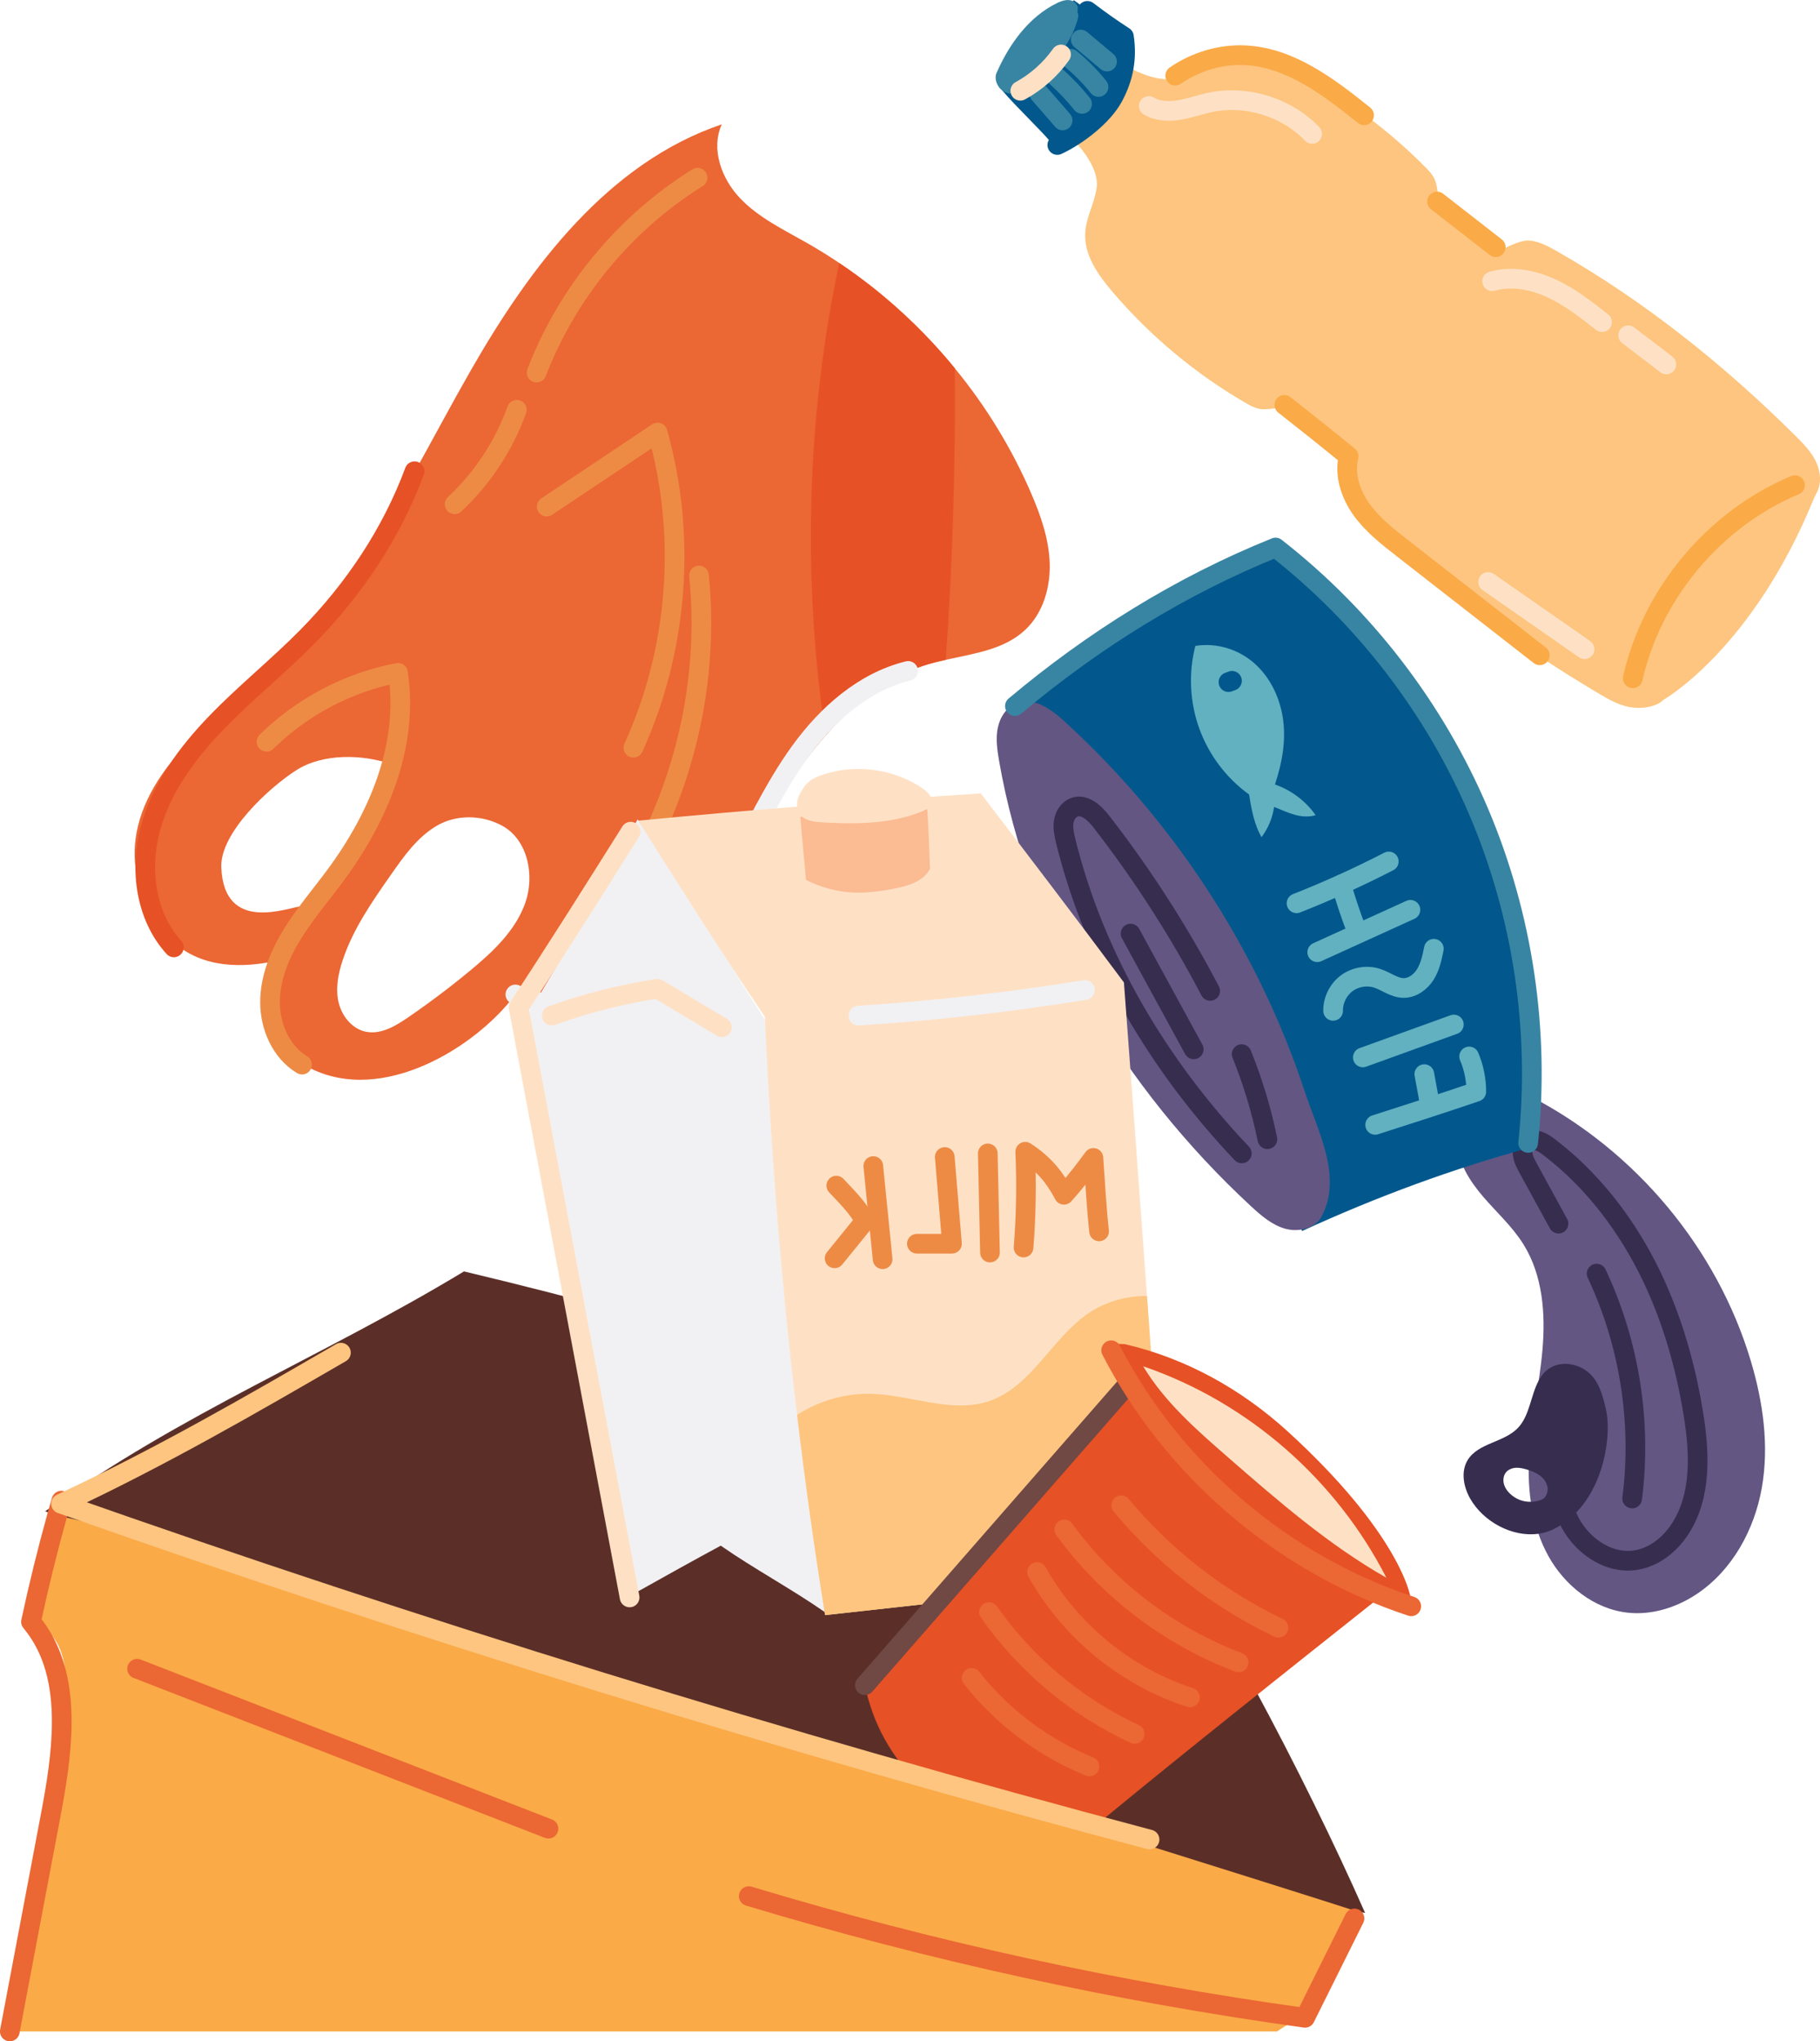 <?xml version="1.0" encoding="UTF-8"?><svg id="Layer_2" xmlns="http://www.w3.org/2000/svg" viewBox="0 0 315.49 353.77"><defs><style>.cls-1{stroke:#e65125;}.cls-1,.cls-2,.cls-3,.cls-4,.cls-5,.cls-6,.cls-7,.cls-8,.cls-9,.cls-10,.cls-11,.cls-12{fill:none;stroke-linecap:round;stroke-linejoin:round;stroke-width:3.41px;}.cls-13{fill:#e65125;}.cls-2{stroke:#eb6734;}.cls-14{fill:#fbbb93;}.cls-3{stroke:#fee1c5;}.cls-4{stroke:#61b1c1;}.cls-15{fill:#faaa47;}.cls-16{fill:#f1f1f4;}.cls-17{fill:#eb6734;}.cls-18{fill:#61b1c1;}.cls-5{stroke:#372d4f;}.cls-19{fill:#02588c;}.cls-20{fill:#635683;}.cls-6{stroke:#f1f1f4;}.cls-7{stroke:#fdc57f;}.cls-8{stroke:#ed8b45;}.cls-9{stroke:#02588c;}.cls-10{stroke:#faaa47;}.cls-21{fill:#372d4f;}.cls-22{fill:#3885a3;}.cls-23{fill:#5b2f28;}.cls-24{fill:#fdc57f;}.cls-11{stroke:#704844;}.cls-25{fill:#fee1c5;}.cls-12{stroke:#3885a3;}</style></defs><g id="Layer_1-2"><path class="cls-24" d="M181.31,20.6c1.72.19,9.42,6.98,8.8,11.86-.34,2.67-1.81,5.12-1.99,7.81-.25,3.86,2.19,7.34,4.7,10.28,6.52,7.65,14.35,14.19,23.05,19.25.93.54,1.91,1.08,2.98,1.12,1.07.05,3.41-.19,3.49-.69,4.14,3.51,6.28,5.25,10.9,8.48-.15.66-.98,3.67-.46,5.28s1.71,2.91,2.9,4.13c12.23,12.59,26.41,23.18,41.51,32.11,1.64.97,3.33,1.93,5.2,2.3s4.6.12,5.95-1.23c0,0,15.44-8.71,26.13-35.01l.39-.79c.96-1.65.75-3.77-.07-5.49-.82-1.72-2.18-3.11-3.53-4.45-12.44-12.37-26.27-23.43-41.52-32.1-1.48-.84-3.03-1.67-4.72-1.77-1.69-.09-4.4,1.46-5,1.78-4.29-3.66-6.52-5.29-10.95-8.41.46-.21.1-2.53-.21-3.55-.32-1.03-1.08-1.84-1.84-2.6-7.08-7.14-15.38-13.07-24.43-17.46-3.48-1.69-7.46-3.17-11.13-1.96-2.56.84-4.56,2.89-7.06,3.89-4.56,1.83-13.07-3.91-13.69-5.53l-9.38,12.75Z"/><path class="cls-19" d="M186.14.03c2.69,1.89,5.26,3.95,8.19,6.25.29,3.9-.71,7.88-2.82,11.17-2.11,3.29-5.31,5.87-9.01,7.57-2.82-3.26-5.95-6.08-8.77-9.34,3.54-5.09,7.65-10.44,12.42-15.65Z"/><path class="cls-22" d="M172.76,12.62c2.18-4.99,5.58-9.69,10.47-12.09.92-.45,2.07-.8,2.92-.23,1.01.68.92,2.2.57,3.37-1.23,4.1-4.18,7.44-7.29,10.37-.69.65-1.4,1.29-2.25,1.72-.85.42-1.85.61-2.75.3-1.4-.48-2.2-2.25-1.68-3.44Z"/><path class="cls-9" d="M188.49,1.88c2.57,1.93,3.78,2.79,6.34,4.47.56,3.76-.05,7.08-1.85,10.43-1.81,3.35-6.25,6.75-9.7,8.35"/><path class="cls-12" d="M187.35,6.86c1.52,1.27,3.04,2.54,4.55,3.81"/><path class="cls-12" d="M185.6,10.19c1.77,1.46,3.38,3.09,4.82,4.88"/><path class="cls-12" d="M183.25,13.43c1.56,1.4,3.01,2.94,4.32,4.58"/><path class="cls-12" d="M180.17,16.23c1.34,1.55,2.69,3.09,4.03,4.64"/><path class="cls-3" d="M199.13,18.37c1.57.93,3.52.99,5.32.69,1.8-.3,3.53-.93,5.32-1.31,6.31-1.33,13.23.81,17.69,5.46"/><path class="cls-3" d="M258.66,48.74c3.39-.95,7.08-.25,10.28,1.23,3.2,1.48,6,3.68,8.77,5.86"/><path class="cls-3" d="M282.24,58.11c2.21,1.68,4.41,3.36,6.62,5.05"/><path class="cls-3" d="M257.96,100.86c5.57,3.88,11.14,7.77,16.72,11.65"/><path class="cls-10" d="M311.15,84.08c-13.96,5.85-24.76,18.71-28.11,33.47"/><path class="cls-10" d="M222.64,70.17c3.67,2.9,7.34,5.79,11.14,8.91-.79,3.16.33,6.56,2.22,9.21,1.9,2.65,4.51,4.7,7.08,6.7,7.94,6.19,15.89,12.38,23.83,18.58"/><path class="cls-10" d="M203.72,13.11c3.54-2.44,7.88-3.75,12.18-3.53,7.8.4,14.46,5.51,20.56,10.4"/><path class="cls-10" d="M249.11,34.92c3.39,2.64,6.78,5.28,10.17,7.92"/><path class="cls-3" d="M176.87,15.73c2.79-1.52,5.23-3.69,7.06-6.29"/><path class="cls-17" d="M178.71,85.41c-3.36-7.77-7.83-15.05-13.21-21.6-.31-.39-.63-.77-.96-1.15-1.16-1.38-2.37-2.73-3.62-4.04-.36-.38-.72-.75-1.09-1.13-.4-.4-.8-.8-1.2-1.2-.51-.49-1.01-.97-1.52-1.46-.32-.29-.63-.58-.95-.87-.84-.77-1.69-1.52-2.55-2.24-1.3-1.11-2.62-2.17-3.98-3.18-3.12-2.36-6.38-4.52-9.78-6.45-4.05-2.31-8.37-4.37-11.58-7.75s-5.09-8.55-3.15-12.79c-19.65,6.65-33.16,24.57-43.47,42.57-3.42,5.97-6.67,12.11-10.04,18.16-6.77,12.2-14.04,24.04-24.2,33.47-4.77,4.42-10.09,8.23-14.65,12.86-4.56,4.64-8.41,10.33-9.26,16.78-.7,5.35.86,10.94,4.13,15.22.73.97,1.55,1.86,2.45,2.68,4.9,4.44,11.83,4.62,18.27,3.12-1.85,2.99-2.12,6.42-1.35,9.57.96,4.02,3.62,7.59,6.87,9.2,12.5,6.21,28.49-3.56,35.43-12.77.51.27,1.03.49,1.55.69.64.24,1.28.43,1.93.57,1.06.23,2.13.34,3.21.33,6.85-.04,14.02-4.59,20.3-10.14,1.75-1.55,3.38-3.23,4.9-5,.03-.04.06-.08.1-.12,1.61-1.87,3.11-3.85,4.54-5.89.01-.01.02-.03.03-.05,2.87-4.09,5.46-8.42,8.13-12.66.68-1.08,1.36-2.15,2.06-3.21,2.13-3.25,4.46-6.48,7.06-9.44t.02-.02c.28-.34.58-.68.9-1.01.61-.68,1.25-1.35,1.9-1.98.32-.34.64-.65.98-.95.33-.33.67-.63,1.01-.92.61-.56,1.23-1.08,1.87-1.58,1.54-1.22,3.16-2.32,4.87-3.27.32-.18.66-.36.99-.53.35-.18.7-.36,1.06-.52.53-.25,1.06-.48,1.61-.69.34-.15.68-.27,1.03-.39,0,0,.01-.01.02-.01.42-.16.85-.3,1.28-.43.54-.16,1.08-.31,1.63-.45s1.11-.27,1.67-.39c4.98-1.1,10.17-1.78,13.8-5.22,3.07-2.9,4.35-7.33,4.21-11.55s-1.57-8.29-3.25-12.17ZM52.33,157.05c-2.37.18-13.48,4.87-13.97-6.7-.26-5.99,8.3-13.87,13.01-16.87,4.58-2.92,11.36-2.79,16.49-1.04-4.34,10.11-7.38,18.07-15.53,24.61ZM81.58,168.15c-3.51,2.91-7.15,5.65-10.9,8.22-2.16,1.47-4.65,2.95-7.21,2.45-2.42-.47-4.22-2.71-4.78-5.11s-.07-4.92.7-7.26c1.8-5.43,5.12-10.2,8.4-14.88,2.21-3.17,4.53-6.44,7.86-8.42s7.8-2.01,11.41-.04c4.44,2.44,5.68,8.61,3.99,13.39-1.7,4.78-5.57,8.42-9.47,11.65Z"/><path class="cls-8" d="M52.36,184.51c-3.61-2.16-5.53-6.52-5.55-10.73-.02-4.21,1.63-8.27,3.84-11.86,2.21-3.58,4.97-6.79,7.47-10.17,7.5-10.13,12.79-22.58,10.87-35.14-8.55,1.62-16.59,5.84-22.79,11.95"/><path class="cls-1" d="M30.14,164.19c-4.9-5.38-5.97-13.5-4.09-20.53,1.88-7.03,6.35-13.11,11.4-18.35,5.05-5.24,10.76-9.81,15.87-15,8.04-8.17,14.56-17.9,18.54-28.64"/><path class="cls-8" d="M120.92,30.8c-12.62,7.85-22.57,19.9-27.9,33.77"/><path class="cls-8" d="M89.59,71.02c-2.23,6.21-5.96,11.87-10.78,16.37"/><path class="cls-8" d="M101.92,162.46c14.4-17.23,21.51-40.37,19.25-62.72"/><path class="cls-8" d="M109.79,129.59c7.75-16.96,9.27-36.69,4.2-54.63l-19.22,12.84"/><path class="cls-13" d="M165.5,63.81c.15,16.97-.38,33.79-1.56,50.54-1.12.25-2.22.52-3.29.84-6.97,2.12-12.7,6.74-17.54,12.3-4.04-27.37-3.28-55.18,2.37-81.9,7.52,5.05,14.28,11.21,20.02,18.22Z"/><path class="cls-6" d="M157.42,116.28c-7.72,1.9-14.06,7.54-18.72,13.98-4.67,6.44-7.95,13.75-11.8,20.71-3.85,6.96-8.44,13.76-14.98,18.29-6.53,4.53-15.36,6.43-22.58,3.09"/><path class="cls-20" d="M252.82,195.41c1.42-5.37,7.72-7.87,12.65-5.31,18.07,9.39,32.19,26.25,38.03,45.78,2.12,7.1,3.19,14.64,1.91,21.94s-5.12,14.33-11.28,18.44c-3.52,2.35-7.8,3.7-12.01,3.23-5.81-.64-10.89-4.71-13.72-9.82-2.83-5.11-3.64-11.14-3.36-16.97.3-6.3,1.79-12.48,2.34-18.76s.04-12.94-3.3-18.29c-1.91-3.07-4.64-5.52-7-8.27-2.35-2.74-4.42-6.01-4.53-9.62-.02-.77.07-1.56.28-2.35Z"/><path class="cls-5" d="M271.73,262.98c2,4.58,6.87,8.18,11.81,7.41,3.17-.49,5.9-2.67,7.66-5.35,3.75-5.7,3.45-13.12,2.36-19.87-1.43-8.91-4-17.68-8.12-25.71-4.13-8.03-9.84-15.3-17.04-20.75-1.03-.78-2.41-1.54-3.52-.88-.73.44-1.02,1.39-.92,2.24.1.85.52,1.62.93,2.37,1.76,3.21,3.51,6.42,5.27,9.63"/><path class="cls-5" d="M282.93,259.71c1.69-13.23-.47-26.92-6.16-38.98"/><path class="cls-21" d="M278.4,244.32c-.56-2.39-1.19-4.92-3.08-6.49-1.88-1.57-4.81-2.01-6.83-.62-.78.54-1.33,1.25-1.76,2.05-1.39,2.55-1.55,6.08-3.62,8.23-2.42,2.52-6.88,2.58-8.7,5.56-1.21,1.99-.72,4.63.43,6.66,2.3,4.05,7.33,6.74,11.84,6.11.91-.13,1.81-.39,2.65-.81.94-.47,1.8-1.03,2.58-1.66,6.24-5.05,7.47-14.79,6.49-19.03ZM267.67,259.63c-.31.3-1.22.63-2.31.65-.85.01-1.8-.17-2.67-.7-.89-.54-1.69-1.33-1.98-2.34-.19-.68-.12-1.45.3-2.01.4-.53,1.08-.8,1.75-.85.67-.04,1.33.13,1.97.32.08.03.17.05.25.08.66.22,1.3.48,1.86.88.63.44,1.15,1.07,1.36,1.82.2.75.03,1.61-.53,2.15Z"/><path class="cls-19" d="M219.15,95.07c14.84,11.04,28.27,25.76,36.18,44.41,7.91,18.65,11.35,39.18,9.96,59.4-13.26,3.61-26.55,8.48-39.58,14.47-12.89-32.34-36.52-59.47-50.4-91.89,13.98-10.92,28.1-17.08,43.83-26.38Z"/><path class="cls-20" d="M229.12,210.8c-1.11,2.11-3.98,2.79-6.3,2.16-2.32-.64-4.2-2.28-5.96-3.9-22.16-20.52-38.56-47.65-43.68-77.24-.32-1.88-.6-3.81-.22-5.67s1.55-3.67,3.35-4.33c2.88-1.05,5.88,1.08,8.14,3.14,19.16,17.46,33.7,39.85,41.77,64.35,2.19,6.66,6.54,14.57,2.89,21.5Z"/><path class="cls-5" d="M215.26,199.9c-14.41-15.2-25.51-33.79-30.52-54.13-.26-1.08-.51-2.19-.36-3.29.16-1.1.8-2.19,1.85-2.57,1.81-.65,3.56,1.02,4.73,2.54,7.12,9.18,13.43,19,18.82,29.29"/><path class="cls-5" d="M219.7,197.44c-1.04-5.04-2.53-9.98-4.46-14.75"/><path class="cls-5" d="M206.93,181.86c-3.65-6.69-7.3-13.38-10.95-20.06"/><path class="cls-4" d="M238.38,194.95c5.88-1.88,11.76-3.77,17.53-5.74,0-2.09-.42-4.19-1.24-6.11"/><path class="cls-4" d="M247.82,191.16c-.31-1.67-.61-3.33-.92-5"/><path class="cls-4" d="M252.02,177.56c-5.26,1.9-10.52,3.8-15.78,5.7"/><path class="cls-4" d="M248.55,164.43c-.3,1.53-.64,3.1-1.46,4.43-.82,1.33-2.25,2.39-3.81,2.37-1.63-.03-3.01-1.19-4.57-1.69-1.76-.57-3.78-.23-5.26.87-1.48,1.1-2.39,2.94-2.36,4.78"/><path class="cls-4" d="M244.49,157.68c-5.38,2.45-10.77,4.9-16.15,7.35"/><path class="cls-4" d="M240.74,149.3c-5.21,2.68-10.55,5.11-15.99,7.25"/><path class="cls-4" d="M235.05,160.97c-.95-2.53-1.81-5.09-2.56-7.68"/><path class="cls-18" d="M216.53,137.7c-3.94-2.83-6.99-6.88-8.64-11.44-1.65-4.56-1.89-9.62-.68-14.32,3.84-.6,7.62.67,10.32,3.1,2.7,2.43,4.33,5.9,4.86,9.49.52,3.59-.01,7.28-1.38,11.43,2.83.98,5.33,2.87,7.05,5.32-1.16.35-2.42.26-3.59-.06s-2.27-.85-3.61-1.37c-.27,1.89-1.03,3.71-2.18,5.24-1.18-2.05-1.7-4.47-2.15-7.38Z"/><path class="cls-9" d="M212.95,118.22c.2-.08.4-.15.61-.23"/><path class="cls-12" d="M175.93,122.37c13.52-11.35,28.62-20.81,45.18-27.48,15.39,11.99,27.65,27.96,35.27,45.92,7.62,17.96,10.58,37.87,8.52,57.27"/><path class="cls-23" d="M236.63,331.52c-10.43-23.6-27.18-55.5-41.28-75.48-37.78-14.72-76.67-26.58-114.92-35.69-24.31,14.71-49.1,24.57-72.6,41.58,73.73,26.91,156.79,59.85,228.81,69.59Z"/><path class="cls-16" d="M142.94,279.37c-5.55-3.88-12.45-7.61-18-11.49-4.69,2.53-9.63,5.29-14.58,8.06-9.06-33.5-15.28-66.6-18.99-99.98,6.78-10.87,12.97-22.41,19.16-33.96,8.6,13,15.64,24.71,22.55,35.54,4.97,33.48,9.26,67.12,9.86,101.83Z"/><path class="cls-25" d="M143.03,279.91c19.71-2.18,39.43-4.36,59.14-6.53-2.29-35.21-4.81-69.16-7.34-103.11-8.23-11.07-16.52-21.92-24.81-32.76-20.37,1.29-39.58,2.82-59.39,4.72,7.35,11.65,14.69,23.29,21.95,33.99,1.57,34.92,4.92,69.76,10.44,103.7Z"/><path class="cls-3" d="M125.14,178.04c-3.72-2.23-7.44-4.45-11.16-6.68-6.24.95-12.4,2.51-18.34,4.66"/><path class="cls-3" d="M109.33,144.14c-6.52,10.37-13.05,20.74-19.44,30.44,6.42,34.09,12.83,68.18,19.25,102.27"/><path class="cls-6" d="M188.07,171.58c-13,2.11-26.11,3.59-39.25,4.44"/><path class="cls-14" d="M138.73,141.6c.33,3.63.65,7.27.98,10.9,2.61,1.29,5.19,1.99,7.76,2.16,2.57.17,5.16-.17,7.69-.68,2.35-.47,4.94-1.27,6.05-3.39-.14-3.81-.26-7.16-.47-10.31-6.89-.96-13.94-.8-22.01,1.32Z"/><path class="cls-25" d="M141.44,134.72c5.99-2.51,13.24-1.73,18.56,1.98.8.56,1.64,1.39,1.47,2.35-.16.86-1.06,1.35-1.87,1.67-5.38,2.12-11.33,2.13-17.1,1.8-1.39-.08-2.96-.26-3.81-1.36-.76-.98-.66-2.42-.08-3.51.59-1.09,1.34-2.3,2.82-2.92Z"/><path class="cls-8" d="M190.52,213.41c-.45-4.17-.67-8.37-.98-12.73-1.43,1.93-2.85,3.87-5.11,6.39-1.44-2.74-3.29-5.26-6.71-7.46.24,5.53.15,11.08-.29,16.6"/><path class="cls-8" d="M171.23,199.9c.13,5.73.26,11.45.38,17.18"/><path class="cls-8" d="M163.77,200.52c.42,5.01.83,10.02,1.25,15.03-2.03,0-4.05,0-6.08,0"/><path class="cls-8" d="M151.38,202.09c.54,5.38,1.08,10.77,1.62,16.15"/><path class="cls-8" d="M144.97,205.48c2.12,2.22,4.23,4.43,4.91,6.19-1.73,2.14-3.47,4.27-5.2,6.41"/><path class="cls-24" d="M143.03,279.91c-1.87-11.47-3.46-23.06-4.85-34.7,3.8-2.43,8.32-3.77,12.84-3.65,6.92.18,13.97,3.49,20.51,1.24,7.28-2.51,10.77-10.82,17.12-15.18,2.98-2.04,6.57-3.03,10.18-3.02,1.15,16.07,2.28,32.29,3.35,48.79-19.71,2.18-39.43,4.36-59.14,6.53Z"/><path class="cls-13" d="M158.34,308.3c-4.58-5.12-7.31-10.33-8.59-17.09,16.84-16.68,32.15-34.08,46.79-52.03-1.91-2.13-3.25-4.12-3.63-6.3.68.02,1.35.05,2.03.07,10.57,2.42,20.24,7.81,28.26,15.12,18.94,17.27,21.71,28.46,21.42,30.04-.19,1.04-5.61-.97-5.47-1.26-16.32,12.96-32.74,25.94-49.17,39.49-1.09-.2-30.76-7.06-31.64-8.04Z"/><path class="cls-2" d="M221.61,282.11c-10.48-5.01-19.85-12.31-27.26-21.24"/><path class="cls-2" d="M214.71,288.11c-12.02-4.54-22.67-12.65-30.23-23.05"/><path class="cls-2" d="M206.27,294.18c-11.13-3.6-20.79-11.53-26.5-21.73"/><path class="cls-2" d="M196.69,300.51c-10.07-4.66-18.88-12.03-25.25-21.12"/><path class="cls-2" d="M188.86,306.15c-7.99-3.23-15.11-8.58-20.44-15.36"/><path class="cls-11" d="M195.63,239.76c-15.24,17.43-30.47,34.87-45.71,52.3"/><path class="cls-25" d="M240.32,273.44c-8.65-16.9-23.82-30.36-42.16-36.65,3.72,6.18,9.25,11.02,14.69,15.76,8.7,7.58,17.45,15.19,27.47,20.89Z"/><path class="cls-2" d="M244.63,278.39c-22.2-7.31-41.29-23.6-52.01-44.37"/><path class="cls-15" d="M236.23,331.61c-3.25,5.96-6.5,11.92-9.75,17.88-.06.02-.13.04-.19.07-.11.03-.22.07-.33.11-1.63.57-3.18,1.4-4.58,2.4H2.15c.96-5.79,1.9-11.58,2.83-17.36,1.94-12.04,3.82-24.08,5.71-36.11,0-.02.01-.03.01-.05.65-4.17,1.27-8.57-.21-12.52-.69-1.82-2-3.48-3.61-4.61,1.11-6.21,2.21-12.42,3.3-18.61h0c1.39-.11,15.05,3.76,35.03,9.71,29.79,8.87,73.63,22.36,111.81,34.23,4.98,1.54,9.86,3.06,14.6,4.54.02.02.05.02.07.02,3.48,1.08,6.89,2.15,10.2,3.18,27.94,8.71,49.27,15.44,53.61,16.87.37.12.61.21.73.25Z"/><path class="cls-2" d="M234.79,332.49c-2.86,5.74-5.71,11.48-8.57,17.22-32.62-4.53-64.89-11.59-96.42-21.09"/><path class="cls-2" d="M10.64,260.08c-.25.87-.5,1.75-.75,2.62-1.69,6.08-3.2,12.21-4.52,18.37,4.07,4.88,5.36,11.02,5.33,17.48-.02,5.39-.95,11.01-1.96,16.3-1.25,6.62-2.51,13.24-3.76,19.86-1.1,5.79-2.19,11.57-3.28,17.36"/><path class="cls-2" d="M23.77,289.21c23.77,9.24,47.53,18.48,71.3,27.72"/><path class="cls-7" d="M59.1,234.43c-15.59,9.03-31.17,18.07-48.52,26.18,62.07,21.87,125.03,41.29,188.69,58.2"/></g></svg>